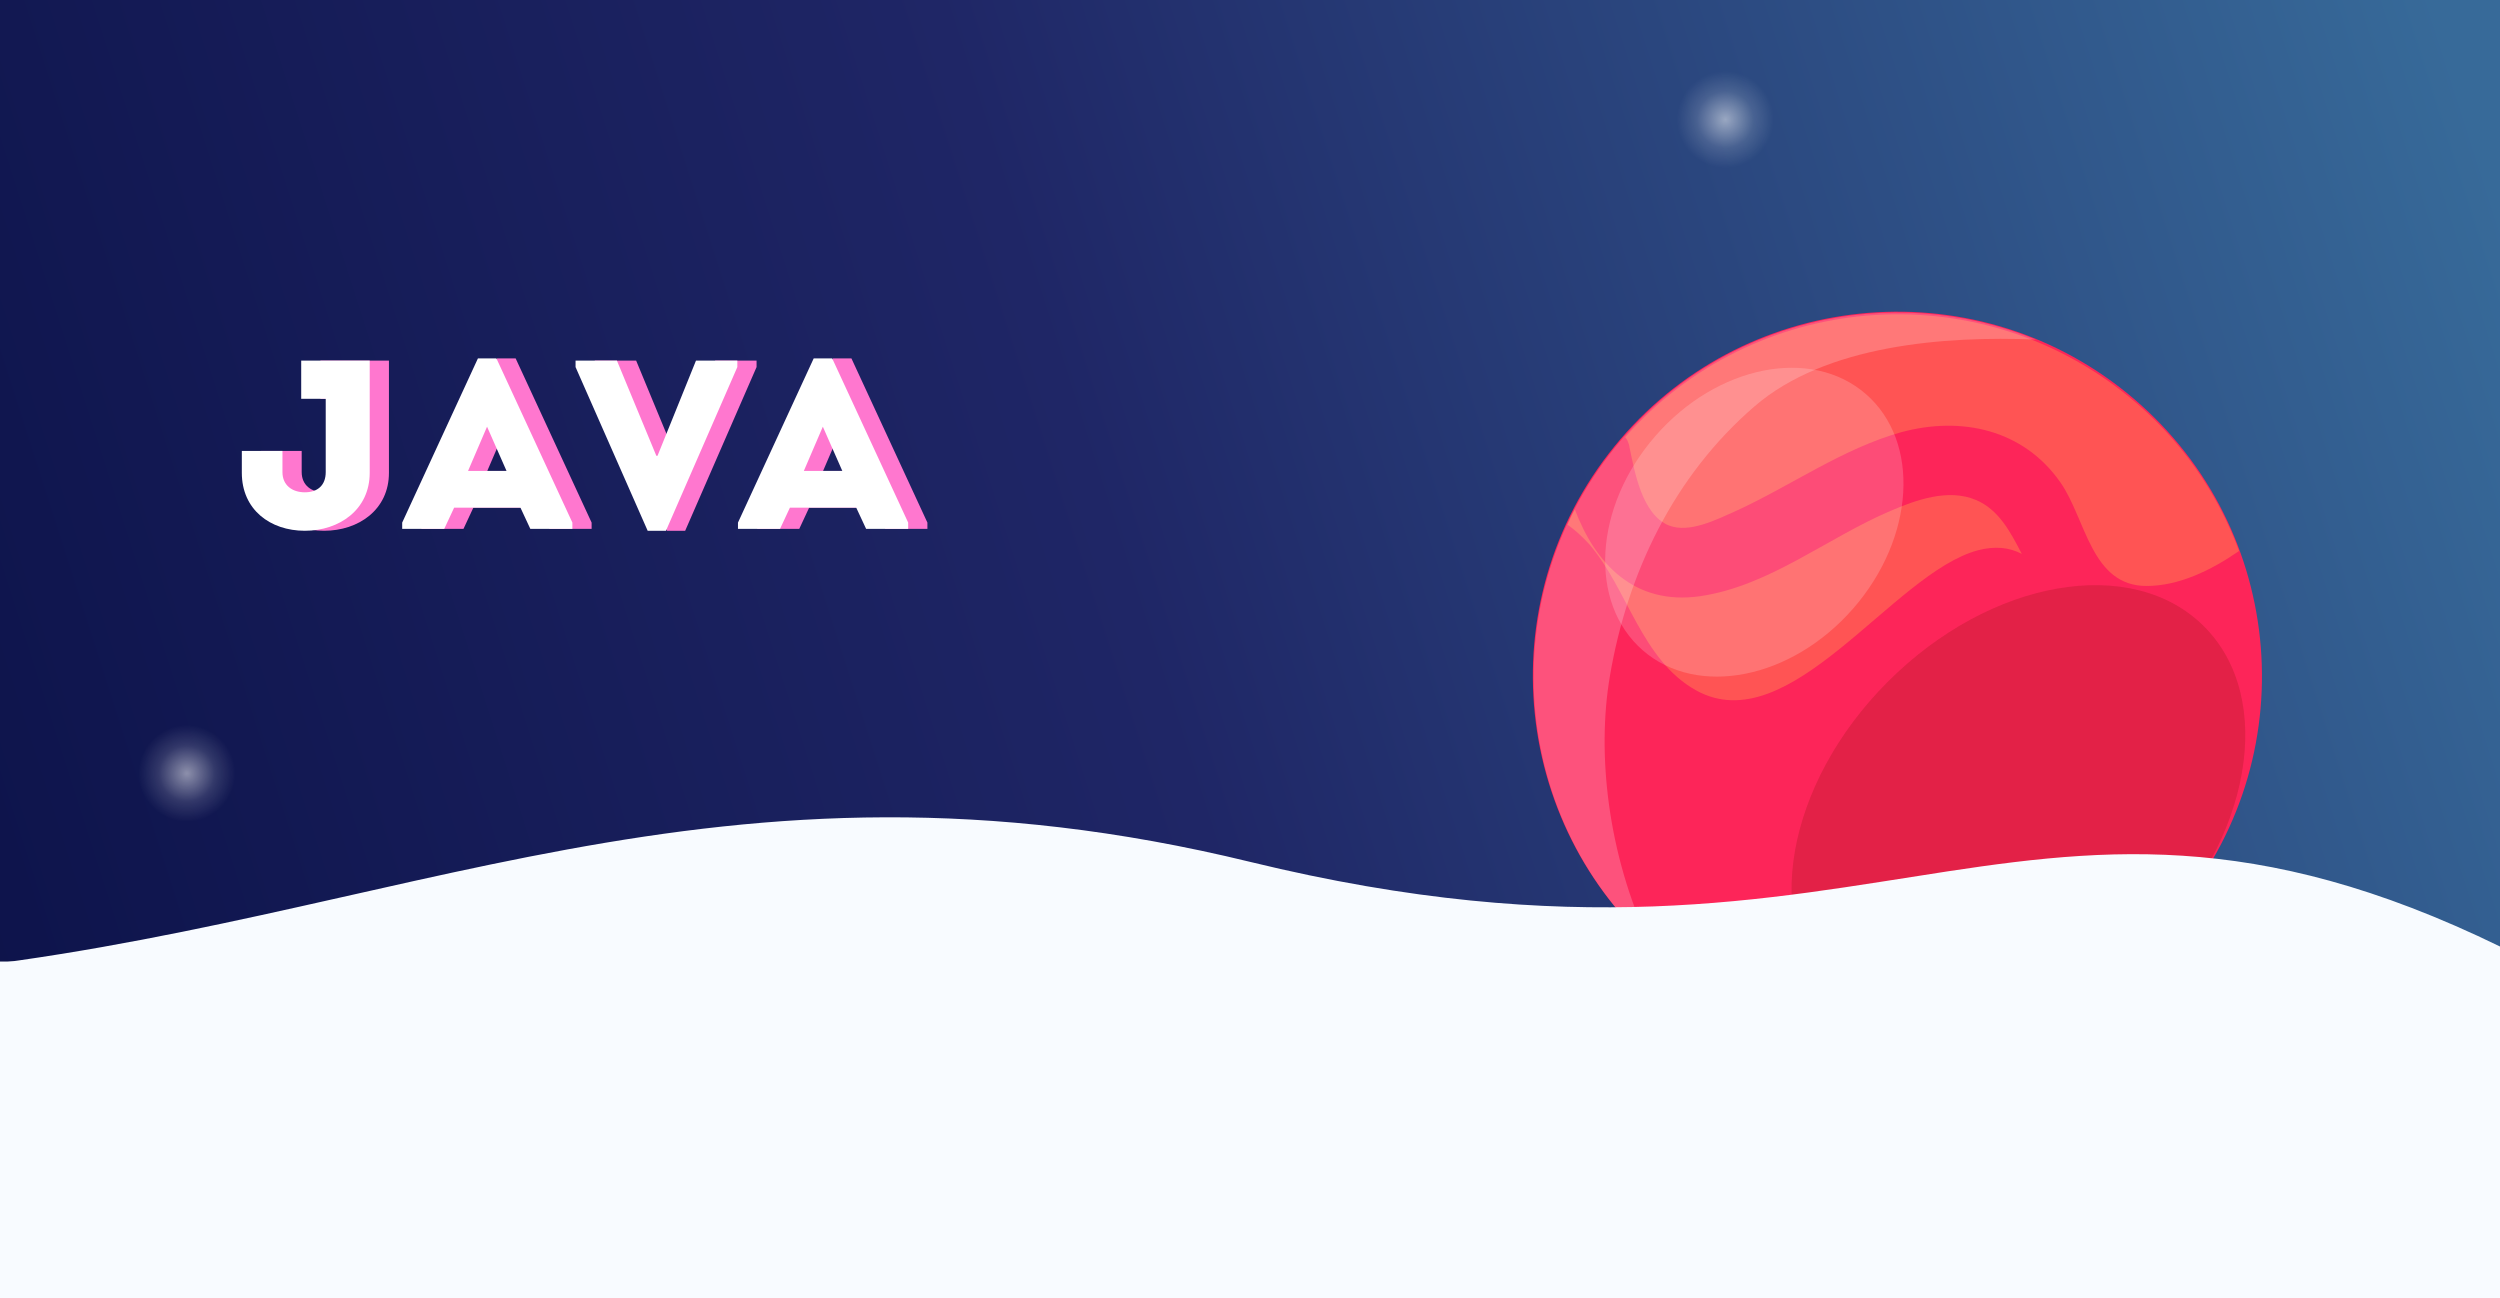 <svg width="260" height="135" viewBox="0 0 260 135" fill="none" xmlns="http://www.w3.org/2000/svg">
<rect x="0" y="0" width="260" height="135" fill="#333333" stroke="none"/>
<g clip-path="url(#clip0)">
<rect width="260" height="135" fill="url(#paint0_linear)"/>
<path d="M186.866 12.433C186.866 8.328 183.538 5 179.433 5C175.328 5 172 8.328 172 12.433C172 16.538 175.328 19.865 179.433 19.865C183.538 19.865 186.866 16.538 186.866 12.433Z" fill="url(#paint1_radial)"/>
<path d="M26.865 80.433C26.865 76.328 23.538 73 19.433 73C15.328 73 12 76.328 12 80.433C12 84.538 15.328 87.865 19.433 87.865C23.538 87.865 26.865 84.538 26.865 80.433Z" fill="url(#paint2_radial)"/>
<path d="M226.77 94.22C239.964 77.96 237.479 54.084 221.22 40.89C204.96 27.696 181.084 30.181 167.89 46.44C154.696 62.7 157.181 86.576 173.44 99.77C189.7 112.964 213.576 110.479 226.77 94.22Z" fill="#FD2559"/>
<path d="M169.471 46.534C170.002 49.036 170.76 53.51 173.566 54.648C175.689 55.482 178.495 54.041 180.391 53.207C186.229 50.553 191.537 46.686 197.755 44.941C203.973 43.273 210.419 44.638 214.286 50.174C216.94 53.965 217.471 60.941 223.234 60.941C226.57 60.941 229.906 59.349 232.864 57.301C230.589 51.159 226.722 45.548 221.262 41.15C205.414 28.335 182.362 30.307 169.016 45.472C169.168 45.624 169.396 46.003 169.471 46.534Z" fill="#FF5454"/>
<path d="M205.49 51.994C202.608 50.781 199.272 51.994 196.618 53.131C190.021 55.937 184.031 60.941 176.827 62.003C169.926 62.989 165.908 58.591 163.784 52.98C163.481 53.51 163.254 54.041 163.026 54.572C163.784 55.103 164.543 55.785 165.301 56.619C169.32 61.321 170.685 68.6 176.372 71.785C186.154 77.245 196.846 59.577 205.717 57.226C207.461 56.771 208.978 56.923 210.267 57.605C209.054 55.254 207.841 52.98 205.49 51.994Z" fill="#FF5454"/>
<path opacity="0.18" d="M192.743 63.273C199.152 55.915 199.74 45.936 194.055 40.985C188.37 36.034 178.567 37.985 172.158 45.344C165.749 52.702 165.162 62.681 170.846 67.632C176.531 72.583 186.335 70.631 192.743 63.273Z" fill="white"/>
<path opacity="0.27" d="M223.481 98.016C234.142 87.355 236.71 72.64 229.219 65.148C221.727 57.656 207.011 60.225 196.351 70.885C185.69 81.546 183.122 96.261 190.613 103.753C198.105 111.245 212.821 108.676 223.481 98.016Z" fill="#9B1717"/>
<path opacity="0.21" d="M167.424 70.344C169.244 59.577 174.097 49.491 182.438 42.288C189.869 35.842 202.305 34.932 211.708 35.312C196.618 29.169 178.722 33.188 167.955 46.534C155.291 62.155 157.111 84.751 171.594 98.173C167.196 88.846 166.059 78.382 167.424 70.344Z" fill="white"/>
<path d="M40.45 37.5H33.325C33.325 38.8 33.325 40.1 33.325 41.475H35.875V49.1C35.875 50.5 35 51.2 33.7 51.2C32.4 51.2 31.375 50.475 31.375 49.1V46.9C29.975 46.9 28.525 46.9 27.15 46.9V49.175C27.15 53 30.1 55.2 33.7 55.2C37.3 55.2 40.45 53 40.45 49.175V37.5ZM57.153 55H61.528V54.35L53.628 37.275H51.703L43.828 54.35V55H48.203L49.228 52.8H56.128L57.153 55ZM54.678 48.975H50.678L52.653 44.375L54.678 48.975ZM66.158 37.5H61.858V38.175L69.358 55.2H71.258L78.683 38.175V37.5H74.383L70.383 47.4H70.258L66.158 37.5ZM92.075 55H96.45V54.35L88.549 37.275H86.624L78.749 54.35V55H83.124L84.15 52.8H91.049L92.075 55ZM89.6 48.975H85.6L87.575 44.375L89.6 48.975Z" fill="#FF77CF"/>
<path d="M38.45 37.5H31.325C31.325 38.8 31.325 40.1 31.325 41.475H33.875V49.1C33.875 50.5 33 51.2 31.7 51.2C30.4 51.2 29.375 50.475 29.375 49.1V46.9C27.975 46.9 26.525 46.9 25.15 46.9V49.175C25.15 53 28.1 55.2 31.7 55.2C35.3 55.2 38.45 53 38.45 49.175V37.5ZM55.153 55H59.528V54.35L51.628 37.275H49.703L41.828 54.35V55H46.203L47.228 52.8H54.128L55.153 55ZM52.678 48.975H48.678L50.653 44.375L52.678 48.975ZM64.158 37.5H59.858V38.175L67.358 55.2H69.258L76.683 38.175V37.5H72.383L68.383 47.4H68.258L64.158 37.5ZM90.075 55H94.45V54.35L86.549 37.275H84.624L76.749 54.35V55H81.124L82.15 52.8H89.049L90.075 55ZM87.6 48.975H83.6L85.575 44.375L87.6 48.975Z" fill="white"/>
<path d="M-7 101H265C211.123 72.062 197.342 106.048 130.046 89.643C74.6 76.126 41.646 95.921 -7 101Z" fill="#F8FBFF"/>
<rect x="-15" y="100" width="275" height="62" fill="#F8FBFF"/>
</g>
<defs>
<linearGradient id="paint0_linear" x1="260" y1="-9.86851e-06" x2="-15.032" y2="88.042" gradientUnits="userSpaceOnUse">
<stop offset="0.022" stop-color="#376A99"/>
<stop offset="0.536" stop-color="#1F2666"/>
<stop offset="1" stop-color="#0C1249"/>
</linearGradient>
<radialGradient id="paint1_radial" cx="0" cy="0" r="1" gradientUnits="userSpaceOnUse" gradientTransform="translate(179.433 12.433) scale(7.433)">
<stop stop-color="white" stop-opacity="0.52"/>
<stop offset="0.396" stop-color="white" stop-opacity="0.14"/>
<stop offset="0.677" stop-color="white" stop-opacity="0"/>
</radialGradient>
<radialGradient id="paint2_radial" cx="0" cy="0" r="1" gradientUnits="userSpaceOnUse" gradientTransform="translate(19.433 80.433) scale(7.433)">
<stop stop-color="white" stop-opacity="0.52"/>
<stop offset="0.396" stop-color="white" stop-opacity="0.14"/>
<stop offset="0.677" stop-color="white" stop-opacity="0"/>
</radialGradient>
<clipPath id="clip0">
<rect width="260" height="135" fill="white"/>
</clipPath>
</defs>
</svg>
